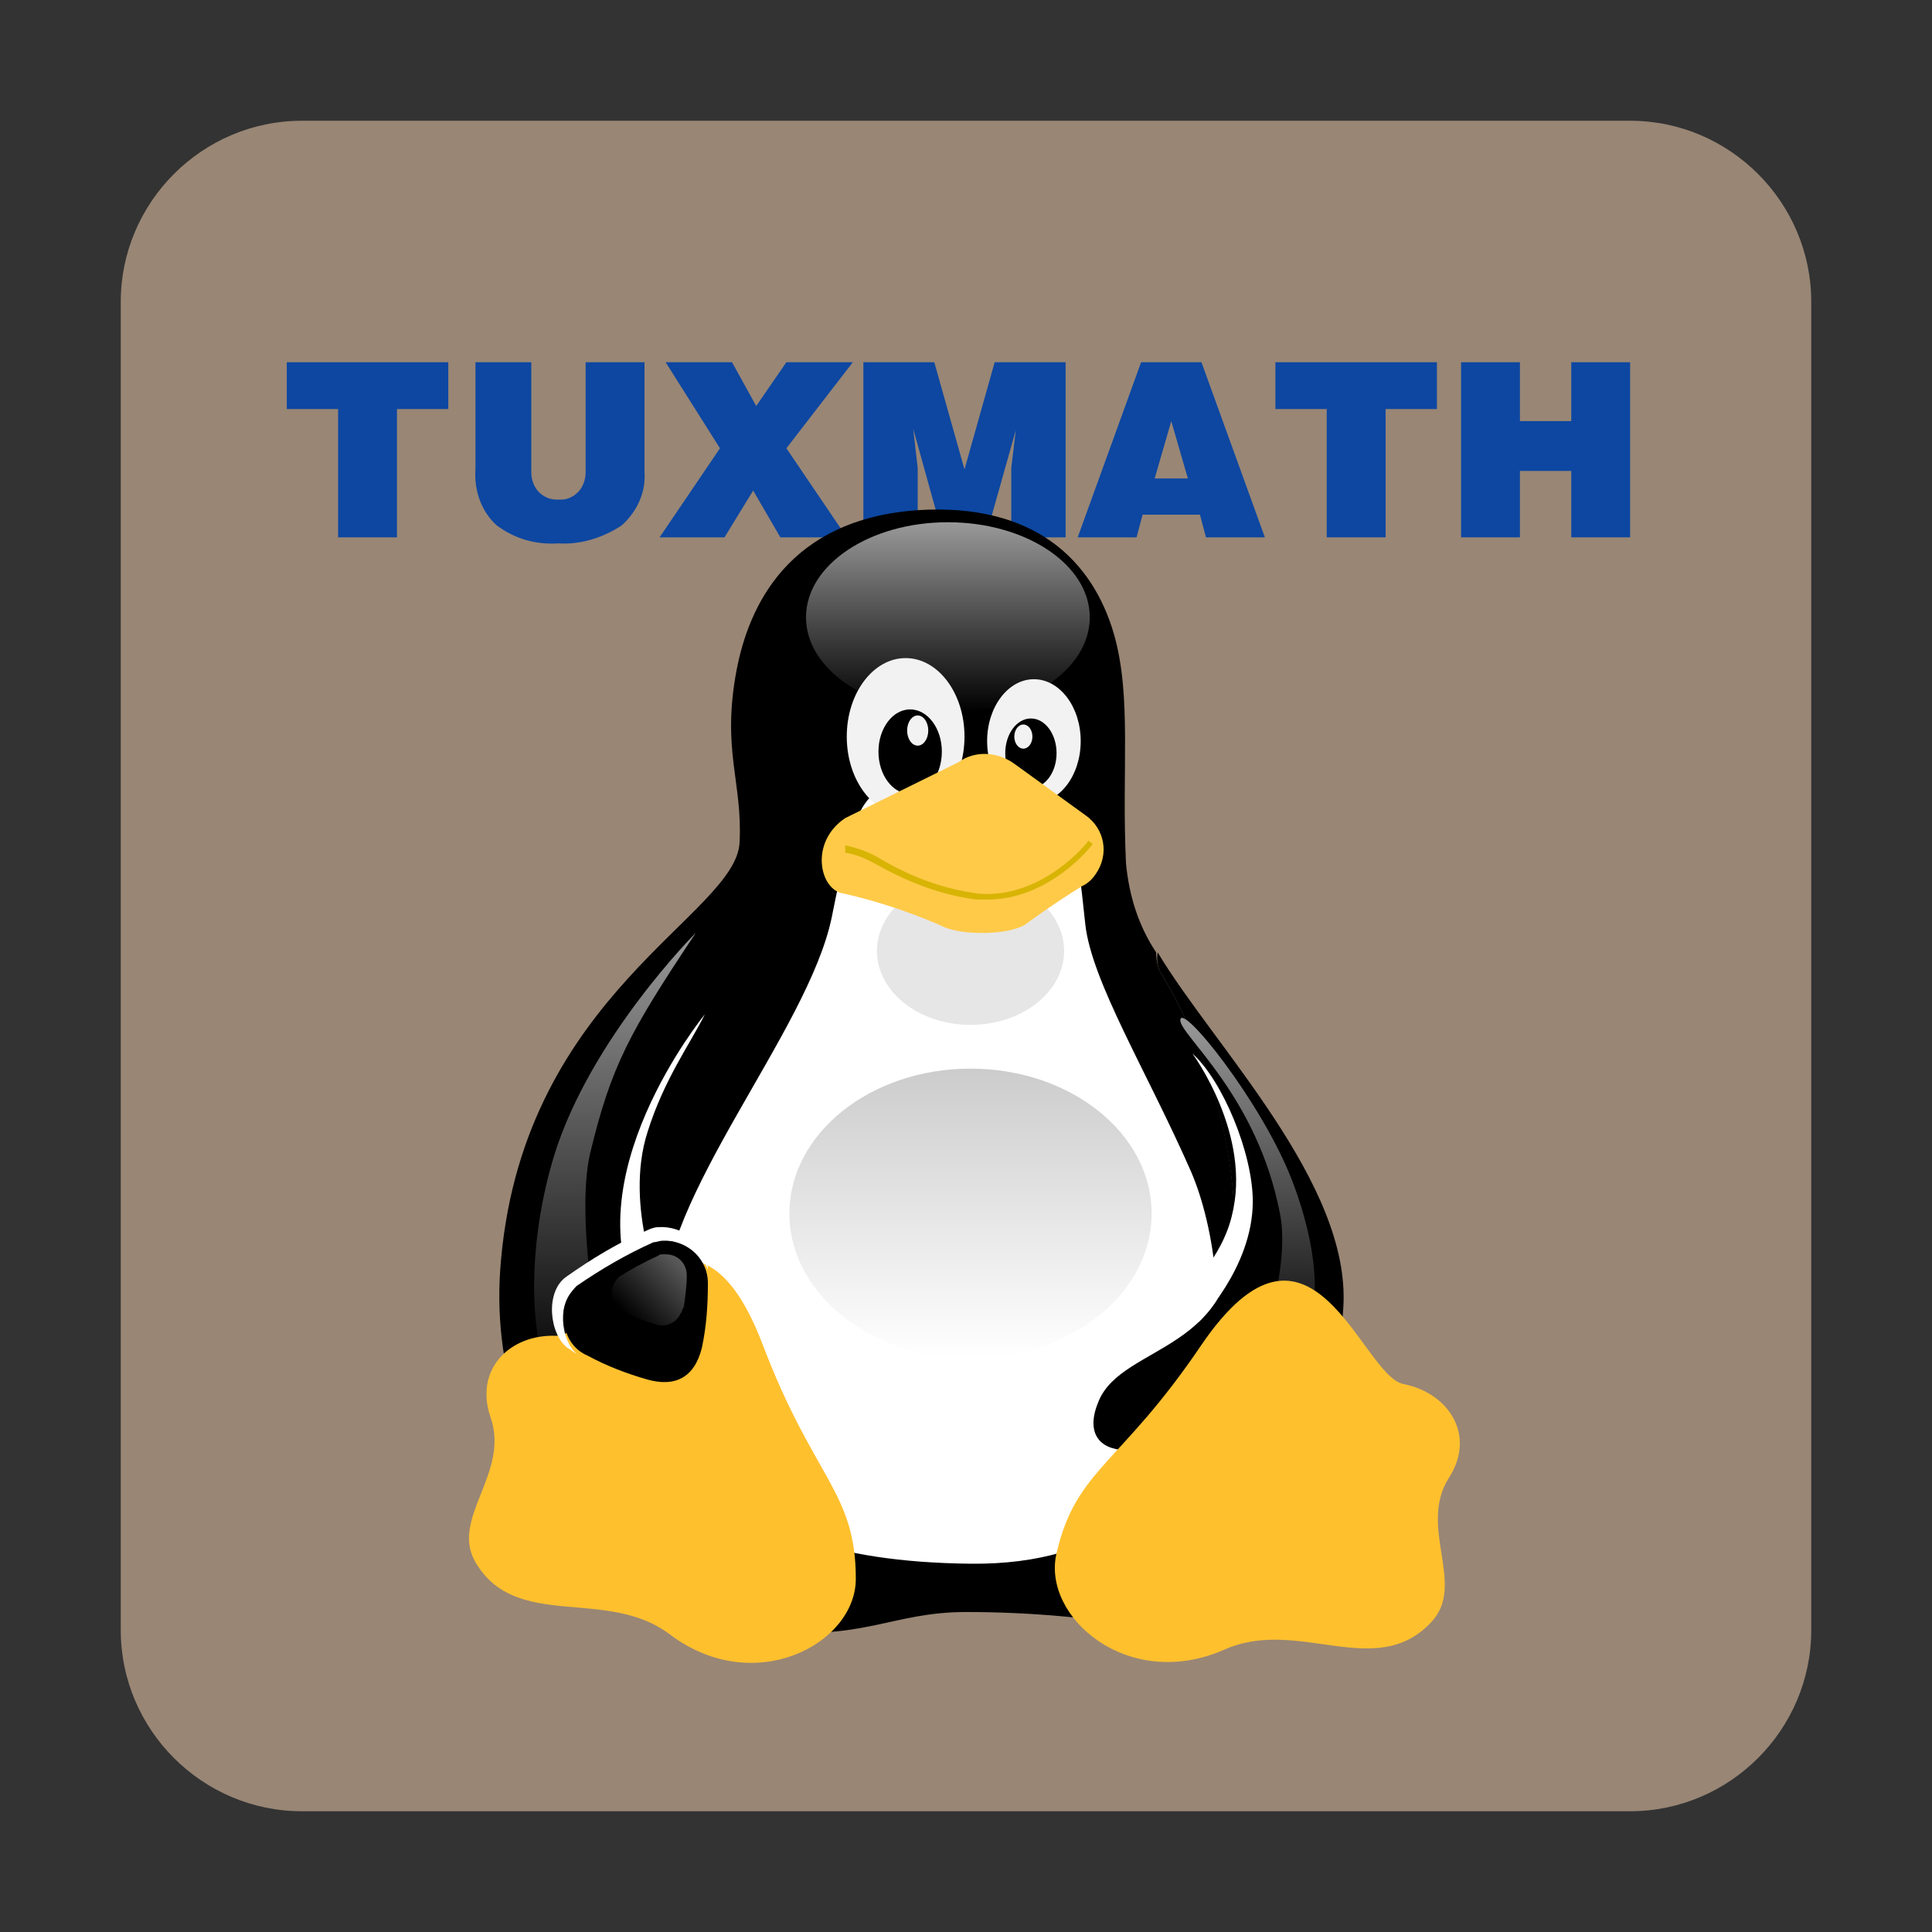 <?xml version="1.0" encoding="utf-8"?>
<!-- Generator: Adobe Illustrator 24.0.0, SVG Export Plug-In . SVG Version: 6.00 Build 0)  -->
<svg version="1.1" id="图层_1" xmlns="http://www.w3.org/2000/svg" xmlns:xlink="http://www.w3.org/1999/xlink" x="0px" y="0px"
	 viewBox="0 0 128 128" enable-background="new 0 0 128 128" xml:space="preserve">
<rect x="0" y="0" width="128" height="128" fill="#333333" stroke="none"/>
<title>tuxmath128</title>
<path fill="#998675" d="M20,8h88c6.6,0,12,5.4,12,12v88c0,6.6-5.4,12-12,12H20c-6.6,0-12-5.4-12-12V20C8,13.4,13.4,8,20,8z"/>
<path fill="none" d="M75.7,24.4c-0.5,0-0.9,0.2-1.2,0.6c-0.4,0.4-0.7,1-0.8,1.6c0,0.1-0.1,0.3-0.1,0.4c0,0.1,0,0.3,0,0.4
	c0,0.3,0.1,0.6,0.3,0.9c0.2,0.2,0.5,0.3,0.8,0.3c0.5,0,0.9-0.2,1.2-0.5c0.3-0.3,0.5-0.7,0.7-1.2c0-0.1,0.1-0.2,0.1-0.3l0.1-0.2
	c0-0.1,0-0.3,0.1-0.4c0-0.1,0-0.2,0-0.4c0-0.3-0.1-0.7-0.3-1C76.4,24.5,76,24.4,75.7,24.4z"/>
<path fill="#0D47A1" d="M29.7,24v3.1h-3.4v8.5h-3.9v-8.5H19V24H29.7z"/>
<path fill="#0D47A1" d="M35.2,24v7.3c0,0.5,0.2,1,0.5,1.3c0.3,0.3,0.7,0.5,1.2,0.5h0.2h0.1c0.4,0,0.8-0.2,1.1-0.5
	c0.3-0.3,0.5-0.8,0.5-1.3V24h3.9v7.3c0.1,1.3-0.5,2.6-1.5,3.5c-1.2,0.8-2.7,1.3-4.2,1.2c-1.5,0.1-2.9-0.3-4.1-1.2
	c-1-0.9-1.5-2.3-1.4-3.7V24H35.2z"/>
<path fill="#0D47A1" d="M48.5,24l1.6,2.9l2-2.9h4.4l-4.4,5.7l4,5.9h-4.4l-1.8-3.1l-1.9,3.1h-4.3l4-5.9L44.1,24H48.5z"/>
<path fill="#0D47A1" d="M63.9,31.1l2-7.1h4.7v11.6H67v-4.6l0.3-2.5l-2,7.1h-2.8l-2-7.2l0.3,2.6v4.6h-3.6V24h4.7L63.9,31.1z"/>
<path fill="#0D47A1" d="M79.6,24l4.2,11.6h-3.9l-0.4-1.5h-3.8l-0.4,1.5h-3.9L75.6,24H79.6z M78.7,31.7l-1.1-3.8l-1.1,3.8H78.7z"/>
<path fill="#0D47A1" d="M95.2,24v3.1h-3.4v8.5h-3.9v-8.5h-3.4V24H95.2z"/>
<path fill="#0D47A1" d="M100.7,24v3.9h3.4V24h3.9v11.6h-3.9v-4.4h-3.4v4.4h-3.9V24H100.7z"/>
<path d="M81,93.1c-4.6,4-10,3.8-8.2-0.4c1.6-3.8,9.4-3.2,9-12C81.6,75,79.9,69.5,77,64.6c-0.3-0.4-0.4-1-0.4-1.5
	c-1.2-1.8-1.8-3.8-2-5.9C74.3,51,75,46.2,73.8,42c-1.4-4.8-5.2-8.7-13-8.2c-8.6,0.6-11.2,6.4-12,10.6c-1,5.3,0.4,7.4,0.2,11.4
	c-0.2,4.8-14.2,10-15.8,27.6c-1.4,14.8,10,23.8,17,24.6s8.8-1.2,13.8-1.2c4.4,0,8.7,0.4,13,1.2c4.3,0.7,8.5-8.6,10-19.2
	C85.7,91.2,84.3,90.3,81,93.1z"/>
<path fill="#FFFFFF" d="M60.3,52c2,0.1,9.2,1.6,10,2.2s1,1.3,1.6,7c0.4,3.8,4.1,9.8,7,16.4c3.2,7.4,3.8,26.2-14.6,26
	c-18.7-0.2-20.2-9.1-20.4-16.7s9.6-18.5,11.2-26.1C56.5,53.8,57.1,51.8,60.3,52z"/>
<ellipse fill="#E6E6E6" cx="64.3" cy="63" rx="6.2" ry="4.9"/>
<linearGradient id="SVGID_1_" gradientUnits="userSpaceOnUse" x1="62.85" y1="80.8" x2="62.85" y2="93.38" gradientTransform="matrix(1 0 0 -1 0 128)">
	<stop  offset="0" style="stop-color:#000000"/>
	<stop  offset="1" style="stop-color:#999999"/>
</linearGradient>
<ellipse fill="url(#SVGID_1_)" cx="62.8" cy="40.9" rx="9.4" ry="6.3"/>
<path d="M76.7,63.1c-0.1,0.5,0,1.1,0.3,1.5c2.9,4.9,4.6,10.5,4.8,16.2c0.4,8.8-7.4,8.2-9,12C71,97,76.4,97.2,81,93.2
	c3.2-2.8,5.8,2.3,7.2-0.2c0.3-1.8,0.7-4.6,0.8-6.4C89.5,78.4,80.4,69.3,76.7,63.1z"/>
<ellipse fill="#F2F2F2" cx="60" cy="48.8" rx="3.9" ry="5.2"/>
<ellipse cx="60.3" cy="49.8" rx="2.1" ry="2.8"/>
<ellipse fill="#F2F2F2" cx="60.8" cy="48.4" rx="0.7" ry="1"/>
<ellipse fill="#F2F2F2" cx="68.5" cy="49.1" rx="3.1" ry="4.1"/>
<ellipse cx="68.3" cy="49.9" rx="1.7" ry="2.3"/>
<ellipse fill="#F2F2F2" cx="67.8" cy="48.8" rx="0.6" ry="0.8"/>
<path fill="#FFCA48" d="M62.3,61.3L62.3,61.3c-2.1-0.9-4.2-1.6-6.4-2.1c-1.6-0.2-2.3-3.4,0.1-5l0,0l7.5-3.7l0,0
	c1.1-0.8,2.6-0.7,3.7,0.1l4.7,3.4c1.3,0.9,1.6,2.6,0.7,3.9c-0.2,0.3-0.4,0.5-0.7,0.7l-0.2,0.1C69.6,60,68,61.2,68,61.2
	C66.9,62,63.5,62,62.3,61.3z"/>
<path fill="#D8B405" d="M65.4,59.6c-0.2,0-0.5,0-0.7,0c-2.3-0.3-4.4-1.1-6.4-2.2c-0.7-0.4-1.5-0.8-2.3-0.9V56c0.9,0.2,1.7,0.5,2.5,1
	c1.9,1.1,4,1.9,6.3,2.2c4.2,0.4,7.3-3.4,7.3-3.5l0.3,0.2C72.3,56.1,69.5,59.6,65.4,59.6z"/>
<linearGradient id="SVGID_2_" gradientUnits="userSpaceOnUse" x1="64.25" y1="57.17" x2="64.25" y2="38.05" gradientTransform="matrix(1 0 0 -1 0 128)">
	<stop  offset="0" style="stop-color:#CCCCCC"/>
	<stop  offset="1" style="stop-color:#FFFFFF"/>
</linearGradient>
<ellipse fill="url(#SVGID_2_)" cx="64.3" cy="80.4" rx="12" ry="9.6"/>
<path fill="#FFFFFF" d="M46.7,67.2c0,0-9,11-4.2,19.4l1.4-0.8c0,0-2.6-5.8-1-10.8C44,71.5,45.7,69.2,46.7,67.2z"/>
<linearGradient id="SVGID_3_" gradientUnits="userSpaceOnUse" x1="40.713" y1="36.05" x2="40.713" y2="66.22" gradientTransform="matrix(1 0 0 -1 0 128)">
	<stop  offset="0" style="stop-color:#000000"/>
	<stop  offset="1" style="stop-color:#999999"/>
</linearGradient>
<path fill="url(#SVGID_3_)" d="M46.1,61.8c0,0-7,7-9.4,14.8c-1.7,5.6-1.8,12,0,15.4l3.4-1c0,0-2.1-9.9-1-14.6
	C40.5,70.6,41.7,68.4,46.1,61.8z"/>
<path fill="#FFFFFF" d="M79,69.8c0,0,4,5.4,2.6,10.8c-0.8,3.3-4,6-4.4,6l2.2,1c0,0,3.6-3.6,3.6-8C83,76.4,81,71.6,79,69.8z"/>
<linearGradient id="SVGID_4_" gradientUnits="userSpaceOnUse" x1="82.677" y1="37.25" x2="82.677" y2="60.58" gradientTransform="matrix(1 0 0 -1 0 128)">
	<stop  offset="0" style="stop-color:#000000"/>
	<stop  offset="1" style="stop-color:#999999"/>
</linearGradient>
<path fill="url(#SVGID_4_)" d="M78.2,67.6c0-1.3,5.4,5.4,7.4,10.6S88,89,84.4,90.8H83c0,0,2.6-6.4,1.8-10.4
	C83.3,72.6,78.2,68.6,78.2,67.6z"/>
<path fill="#FFC02E" d="M93,91.7c3,0.6,4.8,3.4,3,6.2c-2.1,3.3,1.2,7.1-1.2,9.6c-3.7,3.9-8.8-0.4-13.7,1.8
	c-6.4,2.8-12.1-2.2-11.1-6.4c1.3-5.6,4.2-5.8,9.6-13.8C86.9,78.4,90.2,91.2,93,91.7z"/>
<path fill="#FFC02E" d="M36.8,88.5c-3-0.1-5.4,2.2-4.3,5.4c1.3,3.7-2.7,6.7-1,9.6c2.7,4.6,8.7,1.6,12.9,4.8
	c5.6,4.2,12.3,0.6,12.3-3.7c0-5.8-2.8-6.6-6.2-15.6C45.8,76.8,39.7,88.6,36.8,88.5z"/>
<path fill="#FFFFFF" d="M38.2,85.3c1.6-1.1,3.3-2.1,5.1-2.9c1.4-0.5,3,0.2,3.6,1.7c0,0,0-0.1,0-0.1c-0.2-1.6-1.6-2.8-3.3-2.7
	c-0.2,0-0.5,0.1-0.7,0.2c-1.9,0.8-3.7,1.9-5.4,3.1c-1.4,1-1.1,3.8,0.1,4.7c0.2,0.1,0.4,0.3,0.6,0.4C37.1,88.7,36.9,86.2,38.2,85.3z"
	/>
<path d="M46.5,89.3c0.3-1.4,0.4-2.8,0.4-4.3c0-1.5-1.2-2.7-2.7-2.8c-0.1,0-0.2,0-0.3,0c-0.2,0-0.4,0.1-0.6,0.1
	c-1.8,0.8-3.5,1.8-5.1,2.9c-0.8,0.8-1.1,1.9-0.7,3c0.2,0.7,0.7,1.3,1.4,1.6c1.3,0.7,2.6,1.2,4,1.6C44.7,91.9,46,91.3,46.5,89.3z"/>
<linearGradient id="SVGID_5_" gradientUnits="userSpaceOnUse" x1="41.657" y1="40.686" x2="45.285" y2="44.305" gradientTransform="matrix(1 0 0 -1 0 128)">
	<stop  offset="0" style="stop-color:#000000"/>
	<stop  offset="1" style="stop-color:#999999"/>
</linearGradient>
<path opacity="0.6" fill="url(#SVGID_5_)" enable-background="new    " d="M45.3,86.6c0.1-0.7,0.2-1.4,0.2-2.1
	c0-0.8-0.6-1.4-1.4-1.4c-0.1,0-0.1,0-0.2,0c-0.1,0-0.2,0-0.3,0.1c-0.9,0.4-1.8,0.9-2.6,1.4c-0.4,0.4-0.6,1-0.4,1.5
	c0.1,0.4,0.4,0.7,0.7,0.8c0.6,0.3,1.3,0.6,2,0.8c0.7,0.3,1.5,0,1.8-0.7C45.2,86.9,45.2,86.7,45.3,86.6z"/>
</svg>
